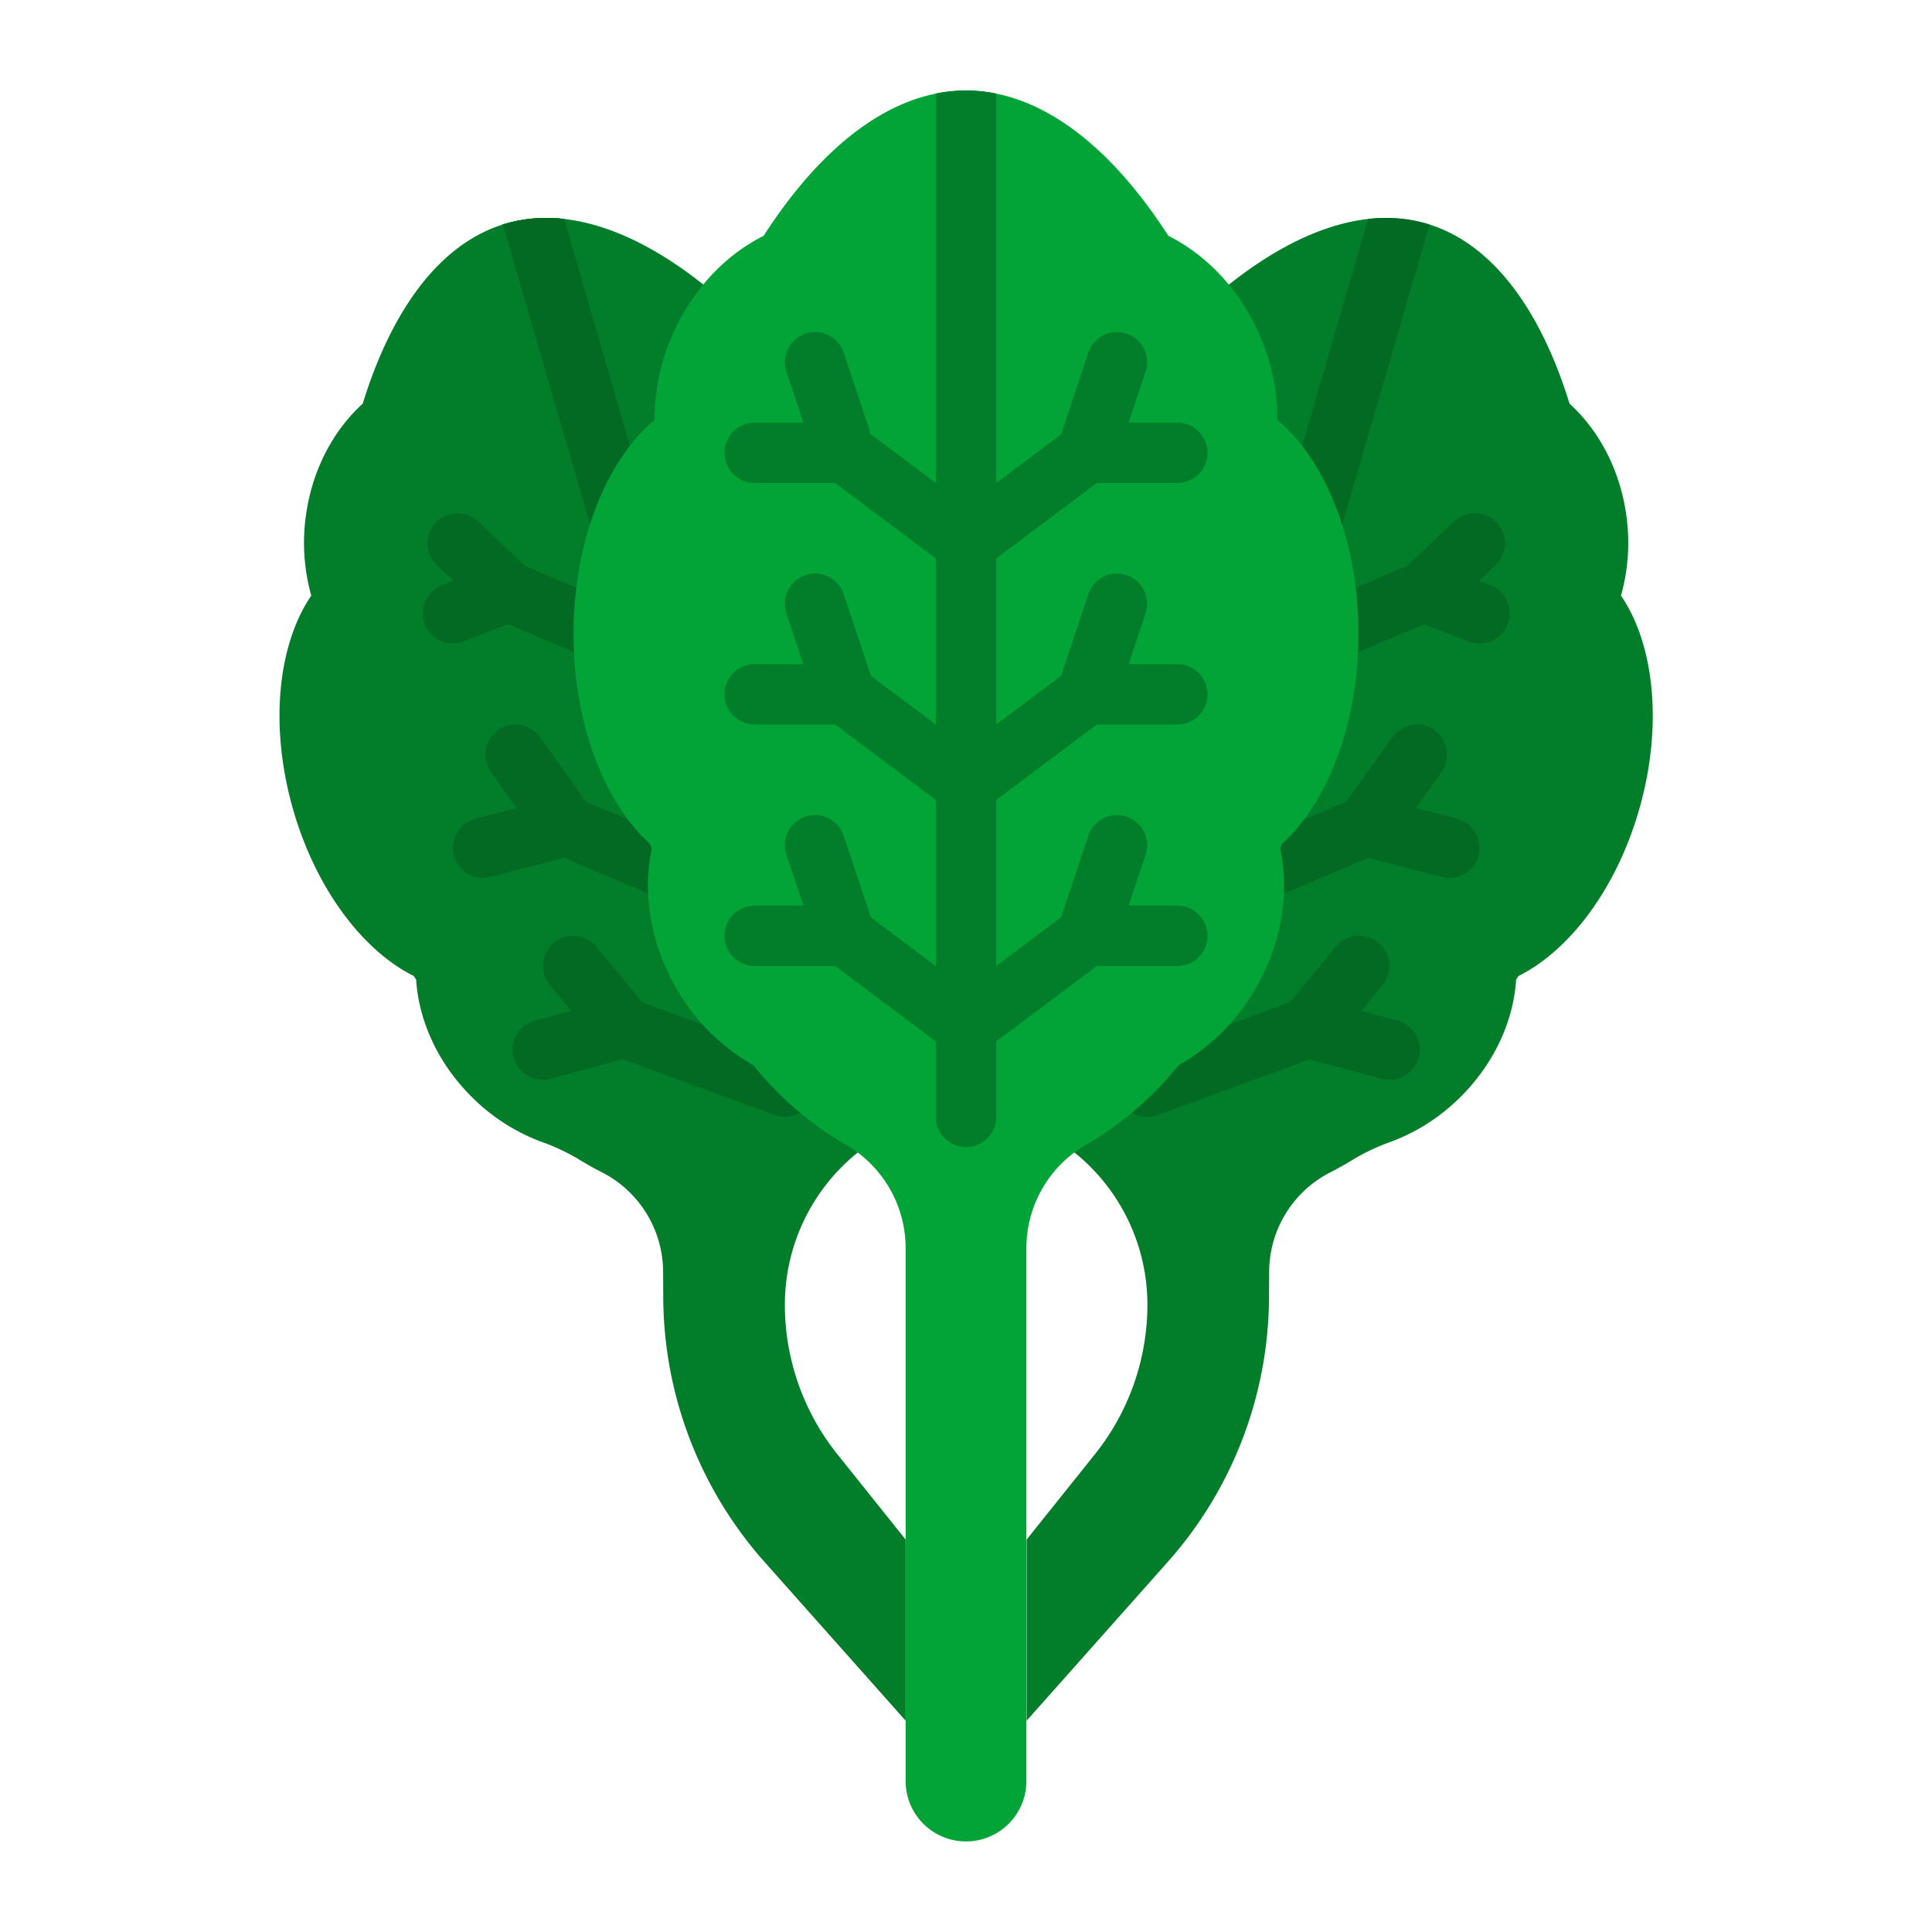 <svg xmlns="http://www.w3.org/2000/svg" viewBox="0 0 512 512" width="512" height="512"><g id="flat"><path d="M159.687,310.764q-3.2-1.622-6.336-3.551a55.769,55.769,0,0,0-9.939-4.656,51.5,51.5,0,0,1-18.085-11.548c-9.245-9.04-14.352-20.46-15.048-31.392l-.647-.976c-13.6-6.785-26.145-23.354-32.13-44.725-6.168-22.027-3.735-43.315,4.991-56.07a51.713,51.713,0,0,1-1.542-20.3C82.452,125,88.165,114.2,96.12,106.985c7.495-24.348,20.259-42.782,38.3-47.836S172.95,63.22,192,80.134c10.546,2.035,21.036,8.3,28.835,18.239a51.724,51.724,0,0,1,9.225,18.147c14.081,6.368,27.216,23.3,33.385,45.323,5.985,21.373,3.87,42.049-4.231,54.911l-.046,1.161c5.085,9.7,6.654,22.118,3.447,34.647a50.581,50.581,0,0,1-13.144,23.387,82.322,82.322,0,0,1-16.44,24.754l-6.257,5.171A51.722,51.722,0,0,0,208,345.745h0a63.441,63.441,0,0,0,13.9,39.633L240,408v48l-37.415-42.092a106.172,106.172,0,0,1-26.816-69.923l-.04-6.839A29.7,29.7,0,0,0,159.687,310.764Z" style="fill:#027e2a"></path><path d="M352.383,310.764q3.2-1.622,6.336-3.551a55.769,55.769,0,0,1,9.939-4.656,51.5,51.5,0,0,0,18.085-11.548c9.245-9.04,14.352-20.46,15.047-31.392l.647-.976c13.6-6.785,26.146-23.354,32.13-44.725,6.169-22.027,3.735-43.315-4.99-56.07a51.713,51.713,0,0,0,1.542-20.3c-1.5-12.548-7.214-23.346-15.169-30.562-7.5-24.348-20.259-42.782-38.3-47.836S339.12,63.22,320.069,80.134c-10.546,2.035-21.036,8.3-28.835,18.239a51.724,51.724,0,0,0-9.225,18.147c-14.081,6.368-27.216,23.3-33.385,45.323-5.986,21.373-3.871,42.049,4.231,54.911l.046,1.161c-5.085,9.7-6.654,22.118-3.448,34.647A50.591,50.591,0,0,0,262.6,275.949a82.322,82.322,0,0,0,16.44,24.754l6.257,5.171a51.725,51.725,0,0,1,18.775,39.871h0a63.441,63.441,0,0,1-13.9,39.633L272.07,408v48l37.415-42.092A106.172,106.172,0,0,0,336.3,343.985l.04-6.839A29.693,29.693,0,0,1,352.383,310.764Z" style="fill:#027e2a"></path><path d="M296.56,290.76a8,8,0,0,0,7.51,5.24,8.078,8.078,0,0,0,2.76-.49l40.18-14.76L366,285.84a8,8,0,1,0,4.14-15.45l-9.41-2.53,5.59-6.77a7.995,7.995,0,1,0-12.33-10.18L341.85,265.6l-25.68,9.43,9.45-32.49a8.152,8.152,0,0,0,2.66-.61l34.31-14.58,19.47,5.07a8,8,0,0,0,4.02-15.49l-10.84-2.82,6.75-9.46a8,8,0,1,0-13.02-9.3l-12.2,17.09L331.22,223.3l12.68-43.64,33.53-14.23,11.73,4.56a8,8,0,1,0,5.81-14.91l-3-1.16,4.34-4.11a8,8,0,0,0-11-11.62l-12.47,11.8-23.17,9.84L378.84,59.51c-.39-.13-.79-.25-1.19-.36a39.394,39.394,0,0,0-15.09-1.11L296.39,285.77a4.315,4.315,0,0,0-.2.88A7.961,7.961,0,0,0,296.56,290.76Z" style="fill:#026a23"></path><path d="M215.51,290.76A8,8,0,0,1,208,296a8.078,8.078,0,0,1-2.76-.49l-40.18-14.76-18.99,5.09a8,8,0,1,1-4.14-15.45l9.41-2.53-5.59-6.77a7.995,7.995,0,1,1,12.33-10.18l12.14,14.69,25.68,9.43-9.45-32.49a8.152,8.152,0,0,1-2.66-.61l-34.31-14.58-19.47,5.07a8,8,0,0,1-4.02-15.49l10.84-2.82-6.75-9.46a8,8,0,1,1,13.02-9.3l12.2,17.09,25.55,10.86-12.68-43.64-33.53-14.23-11.73,4.56a8,8,0,1,1-5.81-14.91l3-1.16-4.34-4.11a8,8,0,0,1,11-11.62l12.47,11.8,23.17,9.84L133.23,59.51c.39-.13.79-.25,1.19-.36a39.394,39.394,0,0,1,15.09-1.11l66.17,227.73a4.315,4.315,0,0,1,.2.88A7.961,7.961,0,0,1,215.51,290.76Z" style="fill:#026a23"></path><path d="M215.51,290.76A8,8,0,0,1,208,296a8.078,8.078,0,0,1-2.76-.49l-40.18-14.76-18.99,5.09a8,8,0,1,1-4.14-15.45l9.41-2.53-5.59-6.77a7.995,7.995,0,1,1,12.33-10.18l12.14,14.69,25.68,9.43-9.45-32.49a8.152,8.152,0,0,1-2.66-.61l-34.31-14.58-19.47,5.07a8,8,0,0,1-4.02-15.49l10.84-2.82-6.75-9.46a8,8,0,1,1,13.02-9.3l12.2,17.09,25.55,10.86-12.68-43.64-33.53-14.23-11.73,4.56a8,8,0,1,1-5.81-14.91l3-1.16-4.34-4.11a8,8,0,0,1,11-11.62l12.47,11.8,23.17,9.84L133.23,59.51c.39-.13.79-.25,1.19-.36a39.394,39.394,0,0,1,15.09-1.11l66.17,227.73a4.315,4.315,0,0,1,.2.88A7.961,7.961,0,0,1,215.51,290.76Z" style="fill:#029532"></path><path d="M215.51,290.76A8,8,0,0,1,208,296a8.078,8.078,0,0,1-2.76-.49l-40.18-14.76-18.99,5.09a8,8,0,1,1-4.14-15.45l9.41-2.53-5.59-6.77a7.995,7.995,0,1,1,12.33-10.18l12.14,14.69,25.68,9.43-9.45-32.49a8.152,8.152,0,0,1-2.66-.61l-34.31-14.58-19.47,5.07a8,8,0,0,1-4.02-15.49l10.84-2.82-6.75-9.46a8,8,0,1,1,13.02-9.3l12.2,17.09,25.55,10.86-12.68-43.64-33.53-14.23-11.73,4.56a8,8,0,1,1-5.81-14.91l3-1.16-4.34-4.11a8,8,0,0,1,11-11.62l12.47,11.8,23.17,9.84L133.23,59.51c.39-.13.79-.25,1.19-.36a39.394,39.394,0,0,1,15.09-1.11l66.17,227.73a4.315,4.315,0,0,1,.2.88A7.961,7.961,0,0,1,215.51,290.76Z" style="fill:#026a23"></path><path d="M360,168c0-24.64-8.708-46.014-21.464-56.71a55.714,55.714,0,0,0-4.3-21.5c-5.2-12.579-14.264-22.12-24.612-27.294C294.78,39.413,276.185,24,256,24s-38.78,15.413-53.627,38.492c-10.348,5.174-19.411,14.715-24.612,27.294a55.714,55.714,0,0,0-4.3,21.5C160.708,121.986,152,143.36,152,168c0,23.9,8.195,44.729,20.329,55.72l.393,1.213c-2.452,11.54-.472,24.867,6.491,36.926A54.487,54.487,0,0,0,199.641,282.3a88.69,88.69,0,0,0,24.243,20.9A31.671,31.671,0,0,1,240,330.669V472a16,16,0,0,0,16,16h0a16,16,0,0,0,16-16V330.669A31.671,31.671,0,0,1,288.116,303.2a88.69,88.69,0,0,0,24.243-20.9,54.487,54.487,0,0,0,20.428-20.441c6.963-12.059,8.943-25.386,6.491-36.926l.393-1.213C351.805,212.729,360,191.9,360,168Z" style="fill:#02a437"></path><path d="M264,212v44l17.2-12.9,7.21-21.63a8,8,0,0,1,15.18,5.06L299.1,240H312a8,8,0,0,1,0,16H290.67L264,276v20a8,8,0,0,1-16,0V276l-26.67-20H200a8,8,0,0,1,0-16h12.9l-4.49-13.47a8,8,0,0,1,15.18-5.06l7.21,21.63L248,256V212l-26.67-20H200a8,8,0,0,1,0-16h12.9l-4.49-13.47a8,8,0,0,1,15.18-5.06l7.21,21.63L248,192V148l-26.67-20H200a8,8,0,0,1,0-16h12.9l-4.49-13.47a8,8,0,0,1,15.18-5.06l7.21,21.63L248,128V24.81a39.911,39.911,0,0,1,16,0V128l17.2-12.9,7.21-21.63a8,8,0,0,1,15.18,5.06L299.1,112H312a8,8,0,0,1,0,16H290.67L264,148v44l17.2-12.9,7.21-21.63a8,8,0,0,1,15.18,5.06L299.1,176H312a8,8,0,0,1,0,16H290.67Z" style="fill:#02a437"></path><path d="M264,212v44l17.2-12.9,7.21-21.63a8,8,0,0,1,15.18,5.06L299.1,240H312a8,8,0,0,1,0,16H290.67L264,276v20a8,8,0,0,1-16,0V276l-26.67-20H200a8,8,0,0,1,0-16h12.9l-4.49-13.47a8,8,0,0,1,15.18-5.06l7.21,21.63L248,256V212l-26.67-20H200a8,8,0,0,1,0-16h12.9l-4.49-13.47a8,8,0,0,1,15.18-5.06l7.21,21.63L248,192V148l-26.67-20H200a8,8,0,0,1,0-16h12.9l-4.49-13.47a8,8,0,0,1,15.18-5.06l7.21,21.63L248,128V24.81a39.911,39.911,0,0,1,16,0V128l17.2-12.9,7.21-21.63a8,8,0,0,1,15.18,5.06L299.1,112H312a8,8,0,0,1,0,16H290.67L264,148v44l17.2-12.9,7.21-21.63a8,8,0,0,1,15.18,5.06L299.1,176H312a8,8,0,0,1,0,16H290.67Z" style="fill:#027e2a"></path></g></svg>
         
